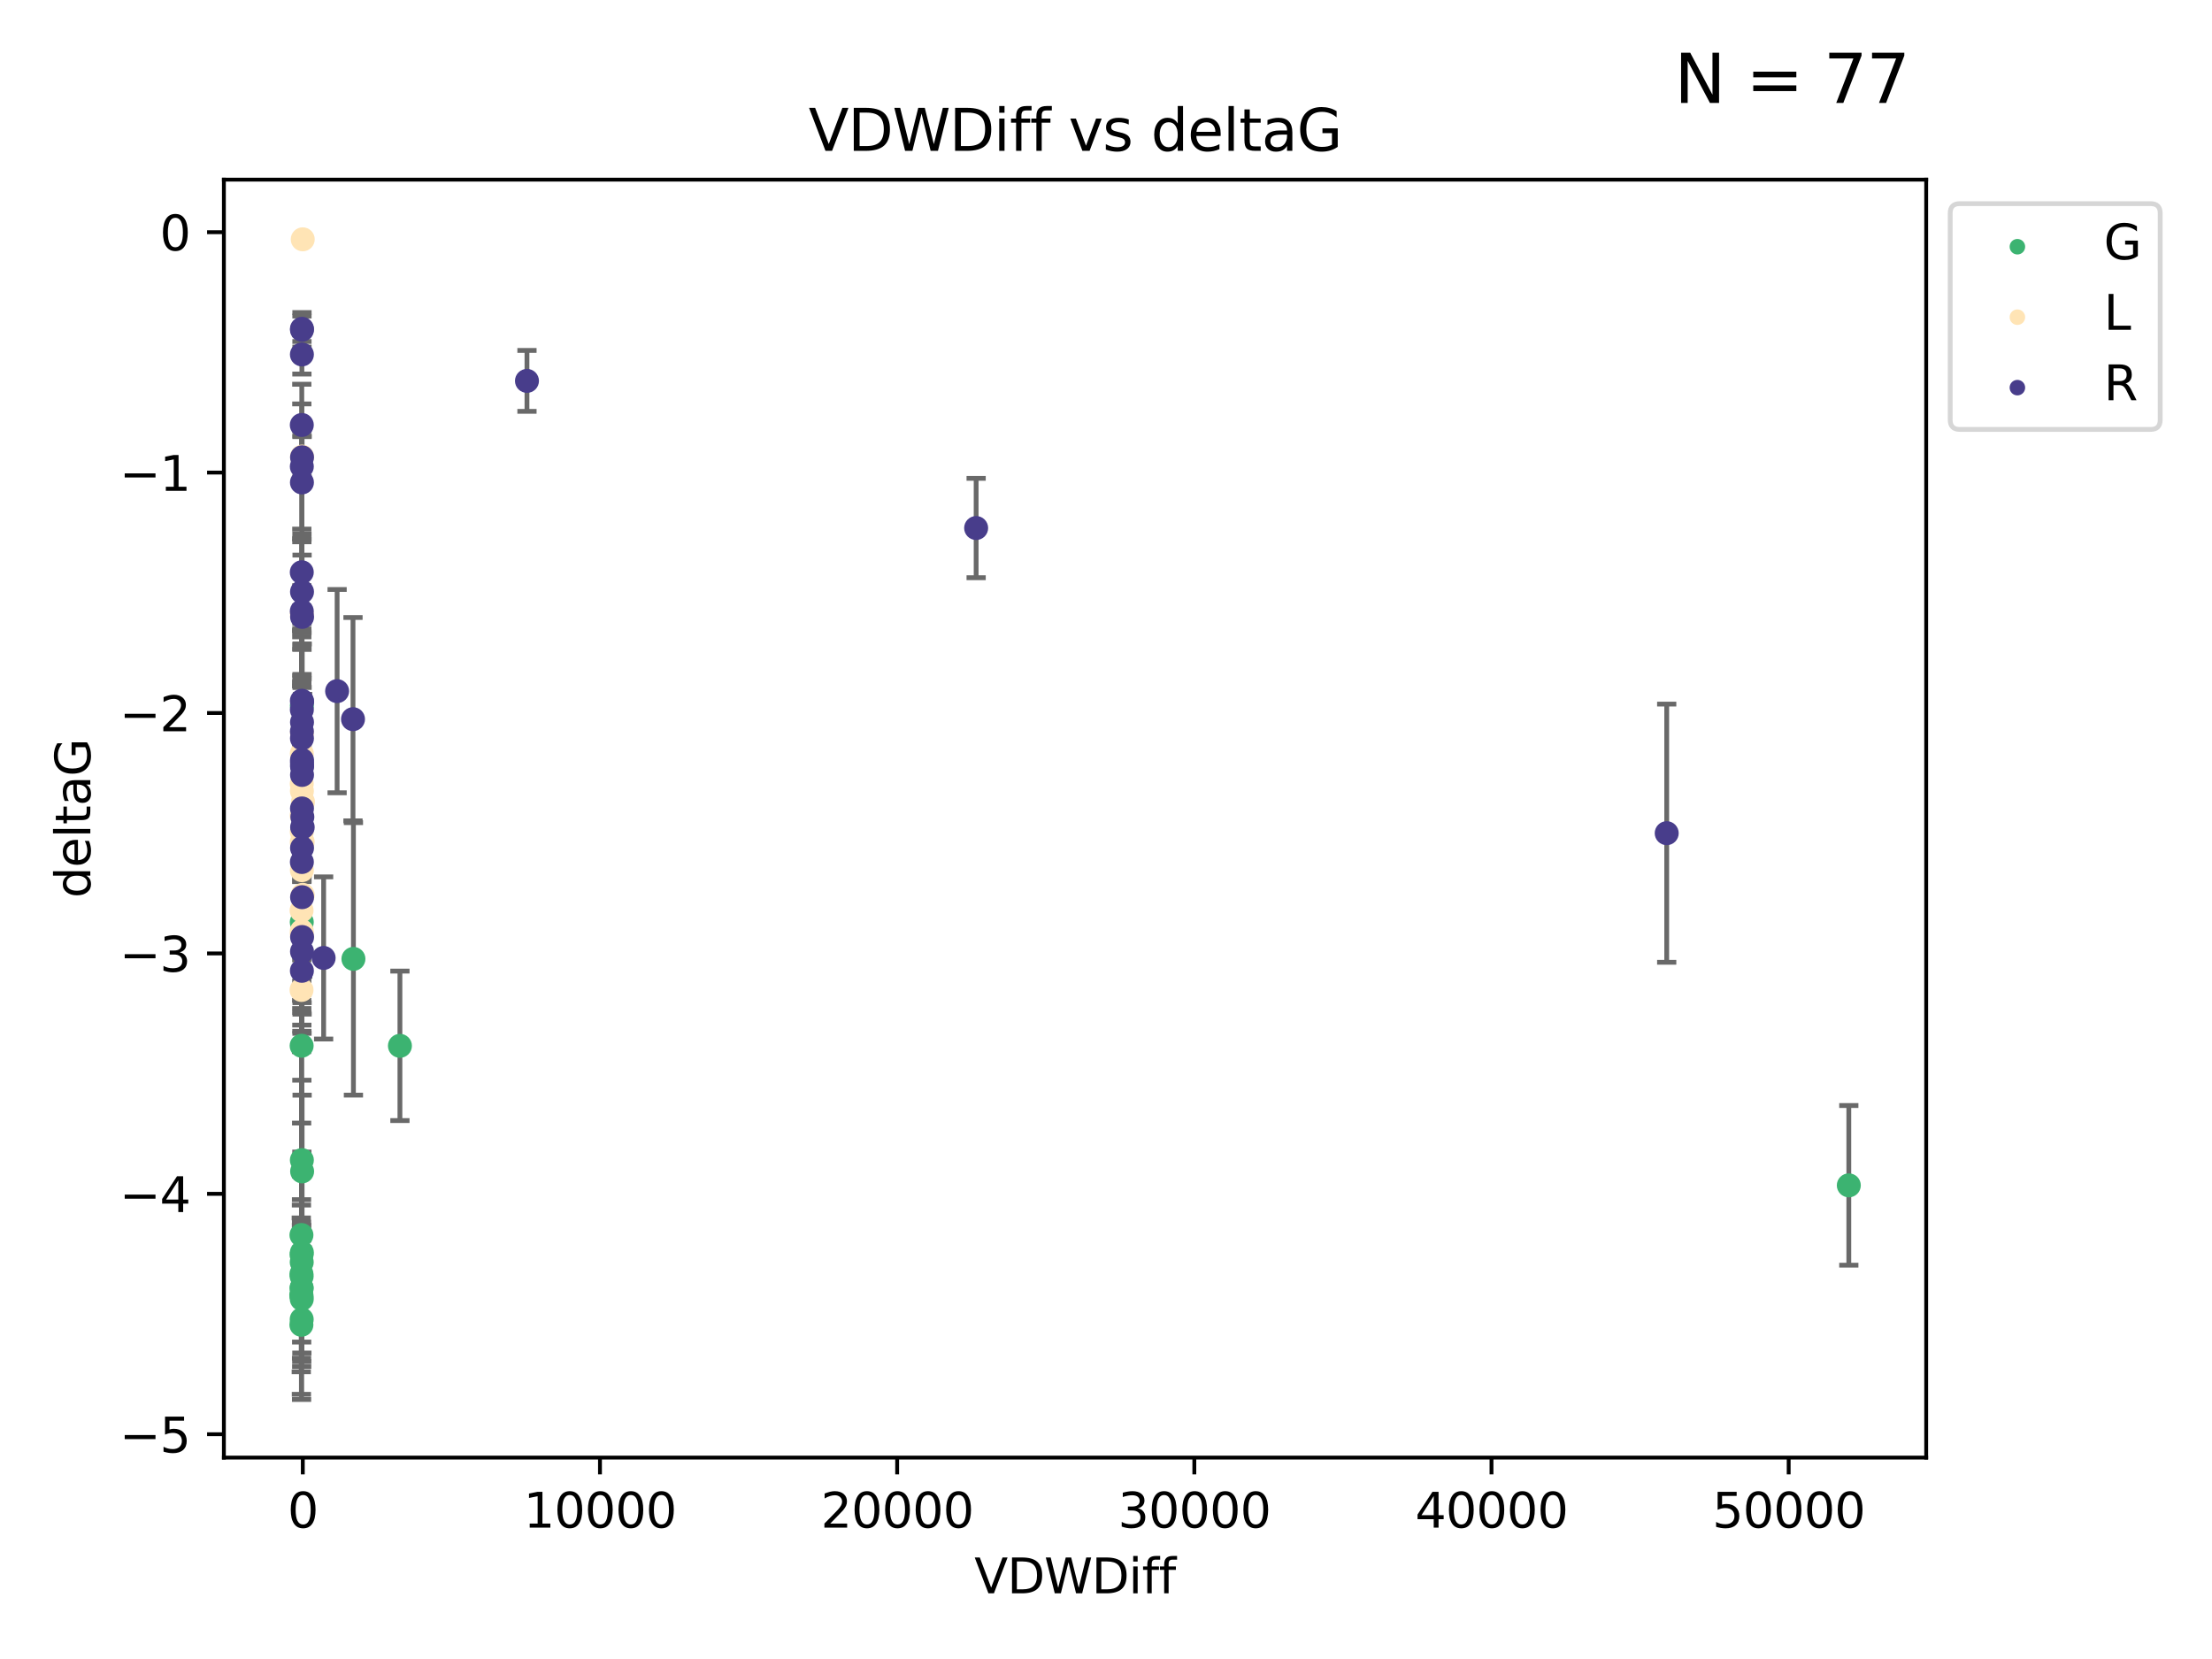 <?xml version="1.0" encoding="utf-8" standalone="no"?>
<!DOCTYPE svg PUBLIC "-//W3C//DTD SVG 1.1//EN"
  "http://www.w3.org/Graphics/SVG/1.1/DTD/svg11.dtd">
<svg xmlns:xlink="http://www.w3.org/1999/xlink" width="460.8pt" height="345.6pt" viewBox="0 0 460.8 345.6" xmlns="http://www.w3.org/2000/svg" version="1.1">
 <defs>
  <style type="text/css">*{stroke-linejoin: round; stroke-linecap: butt}</style>
 </defs>
 <g id="figure_1">
  <g id="patch_1">
   <path d="M 0 345.6 
L 460.8 345.6 
L 460.8 0 
L 0 0 
z
" style="fill: #ffffff"/>
  </g>
  <g id="axes_1">
   <g id="patch_2">
    <path d="M 46.64 303.64 
L 401.26 303.64 
L 401.26 37.423 
L 46.64 37.423 
z
" style="fill: #ffffff"/>
   </g>
   <g id="PathCollection_1">
    <defs>
     <path id="m64b6cba50b" d="M 0 1.118 
C 0.297 1.118 0.581 1 0.791 0.791 
C 1 0.581 1.118 0.297 1.118 0 
C 1.118 -0.297 1 -0.581 0.791 -0.791 
C 0.581 -1 0.297 -1.118 0 -1.118 
C -0.297 -1.118 -0.581 -1 -0.791 -0.791 
C -1 -0.581 -1.118 -0.297 -1.118 0 
C -1.118 0.297 -1 0.581 -0.791 0.791 
C -0.581 1 -0.297 1.118 0 1.118 
z
" style="stroke: #3cb371"/>
    </defs>
    <g clip-path="url(#p311e7a7bdf)">
     <use xlink:href="#m64b6cba50b" x="62.855" y="262.942" style="fill: #3cb371; stroke: #3cb371"/>
     <use xlink:href="#m64b6cba50b" x="62.759" y="269.745" style="fill: #3cb371; stroke: #3cb371"/>
     <use xlink:href="#m64b6cba50b" x="62.849" y="274.853" style="fill: #3cb371; stroke: #3cb371"/>
     <use xlink:href="#m64b6cba50b" x="62.817" y="261.386" style="fill: #3cb371; stroke: #3cb371"/>
     <use xlink:href="#m64b6cba50b" x="62.786" y="275.983" style="fill: #3cb371; stroke: #3cb371"/>
     <use xlink:href="#m64b6cba50b" x="62.837" y="265.875" style="fill: #3cb371; stroke: #3cb371"/>
     <use xlink:href="#m64b6cba50b" x="62.835" y="217.848" style="fill: #3cb371; stroke: #3cb371"/>
     <use xlink:href="#m64b6cba50b" x="385.141" y="246.931" style="fill: #3cb371; stroke: #3cb371"/>
     <use xlink:href="#m64b6cba50b" x="83.312" y="217.867" style="fill: #3cb371; stroke: #3cb371"/>
     <use xlink:href="#m64b6cba50b" x="62.822" y="269.963" style="fill: #3cb371; stroke: #3cb371"/>
     <use xlink:href="#m64b6cba50b" x="62.796" y="257.277" style="fill: #3cb371; stroke: #3cb371"/>
     <use xlink:href="#m64b6cba50b" x="62.823" y="268.265" style="fill: #3cb371; stroke: #3cb371"/>
     <use xlink:href="#m64b6cba50b" x="62.798" y="265.39" style="fill: #3cb371; stroke: #3cb371"/>
     <use xlink:href="#m64b6cba50b" x="62.841" y="268.376" style="fill: #3cb371; stroke: #3cb371"/>
     <use xlink:href="#m64b6cba50b" x="62.862" y="270.602" style="fill: #3cb371; stroke: #3cb371"/>
     <use xlink:href="#m64b6cba50b" x="62.863" y="192.092" style="fill: #3cb371; stroke: #3cb371"/>
     <use xlink:href="#m64b6cba50b" x="62.886" y="260.927" style="fill: #3cb371; stroke: #3cb371"/>
     <use xlink:href="#m64b6cba50b" x="62.884" y="241.672" style="fill: #3cb371; stroke: #3cb371"/>
     <use xlink:href="#m64b6cba50b" x="62.937" y="244.02" style="fill: #3cb371; stroke: #3cb371"/>
     <use xlink:href="#m64b6cba50b" x="73.626" y="199.751" style="fill: #3cb371; stroke: #3cb371"/>
     <use xlink:href="#m64b6cba50b" x="62.881" y="146.999" style="fill: #3cb371; stroke: #3cb371"/>
    </g>
   </g>
   <g id="PathCollection_2">
    <defs>
     <path id="m8cf2580af4" d="M 0 1.118 
C 0.297 1.118 0.581 1 0.791 0.791 
C 1 0.581 1.118 0.297 1.118 0 
C 1.118 -0.297 1 -0.581 0.791 -0.791 
C 0.581 -1 0.297 -1.118 0 -1.118 
C -0.297 -1.118 -0.581 -1 -0.791 -0.791 
C -1 -0.581 -1.118 -0.297 -1.118 0 
C -1.118 0.297 -1 0.581 -0.791 0.791 
C -0.581 1 -0.297 1.118 0 1.118 
z
" style="stroke: #ffe4b5"/>
    </defs>
    <g clip-path="url(#p311e7a7bdf)">
     <use xlink:href="#m8cf2580af4" x="63.065" y="49.855" style="fill: #ffe4b5; stroke: #ffe4b5"/>
     <use xlink:href="#m8cf2580af4" x="62.86" y="163.274" style="fill: #ffe4b5; stroke: #ffe4b5"/>
     <use xlink:href="#m8cf2580af4" x="62.869" y="173.291" style="fill: #ffe4b5; stroke: #ffe4b5"/>
     <use xlink:href="#m8cf2580af4" x="62.873" y="156.979" style="fill: #ffe4b5; stroke: #ffe4b5"/>
     <use xlink:href="#m8cf2580af4" x="62.881" y="194.617" style="fill: #ffe4b5; stroke: #ffe4b5"/>
     <use xlink:href="#m8cf2580af4" x="63.048" y="175.393" style="fill: #ffe4b5; stroke: #ffe4b5"/>
     <use xlink:href="#m8cf2580af4" x="62.922" y="95.117" style="fill: #ffe4b5; stroke: #ffe4b5"/>
     <use xlink:href="#m8cf2580af4" x="62.821" y="189.674" style="fill: #ffe4b5; stroke: #ffe4b5"/>
     <use xlink:href="#m8cf2580af4" x="62.88" y="127.89" style="fill: #ffe4b5; stroke: #ffe4b5"/>
     <use xlink:href="#m8cf2580af4" x="63.113" y="167.04" style="fill: #ffe4b5; stroke: #ffe4b5"/>
     <use xlink:href="#m8cf2580af4" x="62.847" y="169.87" style="fill: #ffe4b5; stroke: #ffe4b5"/>
     <use xlink:href="#m8cf2580af4" x="62.868" y="193.968" style="fill: #ffe4b5; stroke: #ffe4b5"/>
     <use xlink:href="#m8cf2580af4" x="62.885" y="181.275" style="fill: #ffe4b5; stroke: #ffe4b5"/>
     <use xlink:href="#m8cf2580af4" x="63.064" y="186.413" style="fill: #ffe4b5; stroke: #ffe4b5"/>
     <use xlink:href="#m8cf2580af4" x="62.89" y="164.783" style="fill: #ffe4b5; stroke: #ffe4b5"/>
     <use xlink:href="#m8cf2580af4" x="62.812" y="206.225" style="fill: #ffe4b5; stroke: #ffe4b5"/>
     <use xlink:href="#m8cf2580af4" x="62.866" y="175.435" style="fill: #ffe4b5; stroke: #ffe4b5"/>
     <use xlink:href="#m8cf2580af4" x="62.903" y="152.689" style="fill: #ffe4b5; stroke: #ffe4b5"/>
    </g>
   </g>
   <g id="PathCollection_3">
    <defs>
     <path id="m705437fdfc" d="M 0 1.118 
C 0.297 1.118 0.581 1 0.791 0.791 
C 1 0.581 1.118 0.297 1.118 0 
C 1.118 -0.297 1 -0.581 0.791 -0.791 
C 0.581 -1 0.297 -1.118 0 -1.118 
C -0.297 -1.118 -0.581 -1 -0.791 -0.791 
C -1 -0.581 -1.118 -0.297 -1.118 0 
C -1.118 0.297 -1 0.581 -0.791 0.791 
C -0.581 1 -0.297 1.118 0 1.118 
z
" style="stroke: #483d8b"/>
    </defs>
    <g clip-path="url(#p311e7a7bdf)">
     <use xlink:href="#m705437fdfc" x="62.869" y="88.531" style="fill: #483d8b; stroke: #483d8b"/>
     <use xlink:href="#m705437fdfc" x="62.903" y="68.494" style="fill: #483d8b; stroke: #483d8b"/>
     <use xlink:href="#m705437fdfc" x="109.777" y="79.346" style="fill: #483d8b; stroke: #483d8b"/>
     <use xlink:href="#m705437fdfc" x="62.905" y="158.795" style="fill: #483d8b; stroke: #483d8b"/>
     <use xlink:href="#m705437fdfc" x="67.418" y="199.557" style="fill: #483d8b; stroke: #483d8b"/>
     <use xlink:href="#m705437fdfc" x="62.865" y="119.211" style="fill: #483d8b; stroke: #483d8b"/>
     <use xlink:href="#m705437fdfc" x="203.348" y="109.996" style="fill: #483d8b; stroke: #483d8b"/>
     <use xlink:href="#m705437fdfc" x="62.929" y="195.2" style="fill: #483d8b; stroke: #483d8b"/>
     <use xlink:href="#m705437fdfc" x="62.881" y="147.849" style="fill: #483d8b; stroke: #483d8b"/>
     <use xlink:href="#m705437fdfc" x="62.91" y="158.328" style="fill: #483d8b; stroke: #483d8b"/>
     <use xlink:href="#m705437fdfc" x="62.912" y="198.223" style="fill: #483d8b; stroke: #483d8b"/>
     <use xlink:href="#m705437fdfc" x="62.901" y="153.815" style="fill: #483d8b; stroke: #483d8b"/>
     <use xlink:href="#m705437fdfc" x="62.985" y="170.183" style="fill: #483d8b; stroke: #483d8b"/>
     <use xlink:href="#m705437fdfc" x="62.899" y="100.502" style="fill: #483d8b; stroke: #483d8b"/>
     <use xlink:href="#m705437fdfc" x="62.87" y="127.338" style="fill: #483d8b; stroke: #483d8b"/>
     <use xlink:href="#m705437fdfc" x="62.885" y="179.572" style="fill: #483d8b; stroke: #483d8b"/>
     <use xlink:href="#m705437fdfc" x="73.536" y="149.815" style="fill: #483d8b; stroke: #483d8b"/>
     <use xlink:href="#m705437fdfc" x="347.206" y="173.566" style="fill: #483d8b; stroke: #483d8b"/>
     <use xlink:href="#m705437fdfc" x="62.919" y="176.645" style="fill: #483d8b; stroke: #483d8b"/>
     <use xlink:href="#m705437fdfc" x="62.927" y="159.738" style="fill: #483d8b; stroke: #483d8b"/>
     <use xlink:href="#m705437fdfc" x="62.908" y="168.413" style="fill: #483d8b; stroke: #483d8b"/>
     <use xlink:href="#m705437fdfc" x="62.887" y="145.977" style="fill: #483d8b; stroke: #483d8b"/>
     <use xlink:href="#m705437fdfc" x="62.874" y="97.185" style="fill: #483d8b; stroke: #483d8b"/>
     <use xlink:href="#m705437fdfc" x="62.926" y="186.901" style="fill: #483d8b; stroke: #483d8b"/>
     <use xlink:href="#m705437fdfc" x="62.908" y="68.707" style="fill: #483d8b; stroke: #483d8b"/>
     <use xlink:href="#m705437fdfc" x="62.892" y="73.84" style="fill: #483d8b; stroke: #483d8b"/>
     <use xlink:href="#m705437fdfc" x="62.917" y="161.435" style="fill: #483d8b; stroke: #483d8b"/>
     <use xlink:href="#m705437fdfc" x="62.921" y="95.262" style="fill: #483d8b; stroke: #483d8b"/>
     <use xlink:href="#m705437fdfc" x="62.914" y="123.289" style="fill: #483d8b; stroke: #483d8b"/>
     <use xlink:href="#m705437fdfc" x="63.057" y="172.326" style="fill: #483d8b; stroke: #483d8b"/>
     <use xlink:href="#m705437fdfc" x="62.929" y="128.511" style="fill: #483d8b; stroke: #483d8b"/>
     <use xlink:href="#m705437fdfc" x="62.941" y="172.336" style="fill: #483d8b; stroke: #483d8b"/>
     <use xlink:href="#m705437fdfc" x="62.941" y="146.187" style="fill: #483d8b; stroke: #483d8b"/>
     <use xlink:href="#m705437fdfc" x="62.892" y="152.365" style="fill: #483d8b; stroke: #483d8b"/>
     <use xlink:href="#m705437fdfc" x="70.228" y="143.976" style="fill: #483d8b; stroke: #483d8b"/>
     <use xlink:href="#m705437fdfc" x="62.889" y="202.239" style="fill: #483d8b; stroke: #483d8b"/>
     <use xlink:href="#m705437fdfc" x="62.914" y="150.454" style="fill: #483d8b; stroke: #483d8b"/>
     <use xlink:href="#m705437fdfc" x="62.911" y="159.419" style="fill: #483d8b; stroke: #483d8b"/>
    </g>
   </g>
   <g id="matplotlib.axis_1">
    <g id="xtick_1">
     <g id="line2d_1">
      <defs>
       <path id="mc33ffceb39" d="M 0 0 
L 0 3.5 
" style="stroke: #000000; stroke-width: 0.8"/>
      </defs>
      <g>
       <use xlink:href="#mc33ffceb39" x="63.079" y="303.64" style="stroke: #000000; stroke-width: 0.8"/>
      </g>
     </g>
     <g id="text_1">
      <!-- 0 -->
      <g transform="translate(59.897 318.238)scale(0.1 -0.1)">
       <defs>
        <path id="DejaVuSans-30" d="M 2034 4250 
Q 1547 4250 1301 3770 
Q 1056 3291 1056 2328 
Q 1056 1369 1301 889 
Q 1547 409 2034 409 
Q 2525 409 2770 889 
Q 3016 1369 3016 2328 
Q 3016 3291 2770 3770 
Q 2525 4250 2034 4250 
z
M 2034 4750 
Q 2819 4750 3233 4129 
Q 3647 3509 3647 2328 
Q 3647 1150 3233 529 
Q 2819 -91 2034 -91 
Q 1250 -91 836 529 
Q 422 1150 422 2328 
Q 422 3509 836 4129 
Q 1250 4750 2034 4750 
z
" transform="scale(0.016)"/>
       </defs>
       <use xlink:href="#DejaVuSans-30"/>
      </g>
     </g>
    </g>
    <g id="xtick_2">
     <g id="line2d_2">
      <g>
       <use xlink:href="#mc33ffceb39" x="124.986" y="303.64" style="stroke: #000000; stroke-width: 0.8"/>
      </g>
     </g>
     <g id="text_2">
      <!-- 10000 -->
      <g transform="translate(109.079 318.238)scale(0.1 -0.1)">
       <defs>
        <path id="DejaVuSans-31" d="M 794 531 
L 1825 531 
L 1825 4091 
L 703 3866 
L 703 4441 
L 1819 4666 
L 2450 4666 
L 2450 531 
L 3481 531 
L 3481 0 
L 794 0 
L 794 531 
z
" transform="scale(0.016)"/>
       </defs>
       <use xlink:href="#DejaVuSans-31"/>
       <use xlink:href="#DejaVuSans-30" x="63.623"/>
       <use xlink:href="#DejaVuSans-30" x="127.246"/>
       <use xlink:href="#DejaVuSans-30" x="190.869"/>
       <use xlink:href="#DejaVuSans-30" x="254.492"/>
      </g>
     </g>
    </g>
    <g id="xtick_3">
     <g id="line2d_3">
      <g>
       <use xlink:href="#mc33ffceb39" x="186.893" y="303.64" style="stroke: #000000; stroke-width: 0.8"/>
      </g>
     </g>
     <g id="text_3">
      <!-- 20000 -->
      <g transform="translate(170.987 318.238)scale(0.1 -0.1)">
       <defs>
        <path id="DejaVuSans-32" d="M 1228 531 
L 3431 531 
L 3431 0 
L 469 0 
L 469 531 
Q 828 903 1448 1529 
Q 2069 2156 2228 2338 
Q 2531 2678 2651 2914 
Q 2772 3150 2772 3378 
Q 2772 3750 2511 3984 
Q 2250 4219 1831 4219 
Q 1534 4219 1204 4116 
Q 875 4013 500 3803 
L 500 4441 
Q 881 4594 1212 4672 
Q 1544 4750 1819 4750 
Q 2544 4750 2975 4387 
Q 3406 4025 3406 3419 
Q 3406 3131 3298 2873 
Q 3191 2616 2906 2266 
Q 2828 2175 2409 1742 
Q 1991 1309 1228 531 
z
" transform="scale(0.016)"/>
       </defs>
       <use xlink:href="#DejaVuSans-32"/>
       <use xlink:href="#DejaVuSans-30" x="63.623"/>
       <use xlink:href="#DejaVuSans-30" x="127.246"/>
       <use xlink:href="#DejaVuSans-30" x="190.869"/>
       <use xlink:href="#DejaVuSans-30" x="254.492"/>
      </g>
     </g>
    </g>
    <g id="xtick_4">
     <g id="line2d_4">
      <g>
       <use xlink:href="#mc33ffceb39" x="248.8" y="303.64" style="stroke: #000000; stroke-width: 0.8"/>
      </g>
     </g>
     <g id="text_4">
      <!-- 30000 -->
      <g transform="translate(232.894 318.238)scale(0.1 -0.1)">
       <defs>
        <path id="DejaVuSans-33" d="M 2597 2516 
Q 3050 2419 3304 2112 
Q 3559 1806 3559 1356 
Q 3559 666 3084 287 
Q 2609 -91 1734 -91 
Q 1441 -91 1130 -33 
Q 819 25 488 141 
L 488 750 
Q 750 597 1062 519 
Q 1375 441 1716 441 
Q 2309 441 2620 675 
Q 2931 909 2931 1356 
Q 2931 1769 2642 2001 
Q 2353 2234 1838 2234 
L 1294 2234 
L 1294 2753 
L 1863 2753 
Q 2328 2753 2575 2939 
Q 2822 3125 2822 3475 
Q 2822 3834 2567 4026 
Q 2313 4219 1838 4219 
Q 1578 4219 1281 4162 
Q 984 4106 628 3988 
L 628 4550 
Q 988 4650 1302 4700 
Q 1616 4750 1894 4750 
Q 2613 4750 3031 4423 
Q 3450 4097 3450 3541 
Q 3450 3153 3228 2886 
Q 3006 2619 2597 2516 
z
" transform="scale(0.016)"/>
       </defs>
       <use xlink:href="#DejaVuSans-33"/>
       <use xlink:href="#DejaVuSans-30" x="63.623"/>
       <use xlink:href="#DejaVuSans-30" x="127.246"/>
       <use xlink:href="#DejaVuSans-30" x="190.869"/>
       <use xlink:href="#DejaVuSans-30" x="254.492"/>
      </g>
     </g>
    </g>
    <g id="xtick_5">
     <g id="line2d_5">
      <g>
       <use xlink:href="#mc33ffceb39" x="310.707" y="303.64" style="stroke: #000000; stroke-width: 0.8"/>
      </g>
     </g>
     <g id="text_5">
      <!-- 40000 -->
      <g transform="translate(294.801 318.238)scale(0.1 -0.1)">
       <defs>
        <path id="DejaVuSans-34" d="M 2419 4116 
L 825 1625 
L 2419 1625 
L 2419 4116 
z
M 2253 4666 
L 3047 4666 
L 3047 1625 
L 3713 1625 
L 3713 1100 
L 3047 1100 
L 3047 0 
L 2419 0 
L 2419 1100 
L 313 1100 
L 313 1709 
L 2253 4666 
z
" transform="scale(0.016)"/>
       </defs>
       <use xlink:href="#DejaVuSans-34"/>
       <use xlink:href="#DejaVuSans-30" x="63.623"/>
       <use xlink:href="#DejaVuSans-30" x="127.246"/>
       <use xlink:href="#DejaVuSans-30" x="190.869"/>
       <use xlink:href="#DejaVuSans-30" x="254.492"/>
      </g>
     </g>
    </g>
    <g id="xtick_6">
     <g id="line2d_6">
      <g>
       <use xlink:href="#mc33ffceb39" x="372.614" y="303.64" style="stroke: #000000; stroke-width: 0.8"/>
      </g>
     </g>
     <g id="text_6">
      <!-- 50000 -->
      <g transform="translate(356.708 318.238)scale(0.1 -0.1)">
       <defs>
        <path id="DejaVuSans-35" d="M 691 4666 
L 3169 4666 
L 3169 4134 
L 1269 4134 
L 1269 2991 
Q 1406 3038 1543 3061 
Q 1681 3084 1819 3084 
Q 2600 3084 3056 2656 
Q 3513 2228 3513 1497 
Q 3513 744 3044 326 
Q 2575 -91 1722 -91 
Q 1428 -91 1123 -41 
Q 819 9 494 109 
L 494 744 
Q 775 591 1075 516 
Q 1375 441 1709 441 
Q 2250 441 2565 725 
Q 2881 1009 2881 1497 
Q 2881 1984 2565 2268 
Q 2250 2553 1709 2553 
Q 1456 2553 1204 2497 
Q 953 2441 691 2322 
L 691 4666 
z
" transform="scale(0.016)"/>
       </defs>
       <use xlink:href="#DejaVuSans-35"/>
       <use xlink:href="#DejaVuSans-30" x="63.623"/>
       <use xlink:href="#DejaVuSans-30" x="127.246"/>
       <use xlink:href="#DejaVuSans-30" x="190.869"/>
       <use xlink:href="#DejaVuSans-30" x="254.492"/>
      </g>
     </g>
    </g>
    <g id="text_7">
     <!-- VDWDiff -->
     <g transform="translate(202.977 331.917)scale(0.1 -0.1)">
      <defs>
       <path id="DejaVuSans-56" d="M 1831 0 
L 50 4666 
L 709 4666 
L 2188 738 
L 3669 4666 
L 4325 4666 
L 2547 0 
L 1831 0 
z
" transform="scale(0.016)"/>
       <path id="DejaVuSans-44" d="M 1259 4147 
L 1259 519 
L 2022 519 
Q 2988 519 3436 956 
Q 3884 1394 3884 2338 
Q 3884 3275 3436 3711 
Q 2988 4147 2022 4147 
L 1259 4147 
z
M 628 4666 
L 1925 4666 
Q 3281 4666 3915 4102 
Q 4550 3538 4550 2338 
Q 4550 1131 3912 565 
Q 3275 0 1925 0 
L 628 0 
L 628 4666 
z
" transform="scale(0.016)"/>
       <path id="DejaVuSans-57" d="M 213 4666 
L 850 4666 
L 1831 722 
L 2809 4666 
L 3519 4666 
L 4500 722 
L 5478 4666 
L 6119 4666 
L 4947 0 
L 4153 0 
L 3169 4050 
L 2175 0 
L 1381 0 
L 213 4666 
z
" transform="scale(0.016)"/>
       <path id="DejaVuSans-69" d="M 603 3500 
L 1178 3500 
L 1178 0 
L 603 0 
L 603 3500 
z
M 603 4863 
L 1178 4863 
L 1178 4134 
L 603 4134 
L 603 4863 
z
" transform="scale(0.016)"/>
       <path id="DejaVuSans-66" d="M 2375 4863 
L 2375 4384 
L 1825 4384 
Q 1516 4384 1395 4259 
Q 1275 4134 1275 3809 
L 1275 3500 
L 2222 3500 
L 2222 3053 
L 1275 3053 
L 1275 0 
L 697 0 
L 697 3053 
L 147 3053 
L 147 3500 
L 697 3500 
L 697 3744 
Q 697 4328 969 4595 
Q 1241 4863 1831 4863 
L 2375 4863 
z
" transform="scale(0.016)"/>
      </defs>
      <use xlink:href="#DejaVuSans-56"/>
      <use xlink:href="#DejaVuSans-44" x="68.408"/>
      <use xlink:href="#DejaVuSans-57" x="145.41"/>
      <use xlink:href="#DejaVuSans-44" x="244.287"/>
      <use xlink:href="#DejaVuSans-69" x="321.289"/>
      <use xlink:href="#DejaVuSans-66" x="349.072"/>
      <use xlink:href="#DejaVuSans-66" x="384.277"/>
     </g>
    </g>
   </g>
   <g id="matplotlib.axis_2">
    <g id="ytick_1">
     <g id="line2d_7">
      <defs>
       <path id="m89fdbf26b1" d="M 0 0 
L -3.5 0 
" style="stroke: #000000; stroke-width: 0.8"/>
      </defs>
      <g>
       <use xlink:href="#m89fdbf26b1" x="46.64" y="298.778" style="stroke: #000000; stroke-width: 0.8"/>
      </g>
     </g>
     <g id="text_8">
      <!-- −5 -->
      <g transform="translate(24.898 302.577)scale(0.1 -0.1)">
       <defs>
        <path id="DejaVuSans-2212" d="M 678 2272 
L 4684 2272 
L 4684 1741 
L 678 1741 
L 678 2272 
z
" transform="scale(0.016)"/>
       </defs>
       <use xlink:href="#DejaVuSans-2212"/>
       <use xlink:href="#DejaVuSans-35" x="83.789"/>
      </g>
     </g>
    </g>
    <g id="ytick_2">
     <g id="line2d_8">
      <g>
       <use xlink:href="#m89fdbf26b1" x="46.64" y="248.696" style="stroke: #000000; stroke-width: 0.8"/>
      </g>
     </g>
     <g id="text_9">
      <!-- −4 -->
      <g transform="translate(24.898 252.495)scale(0.1 -0.1)">
       <use xlink:href="#DejaVuSans-2212"/>
       <use xlink:href="#DejaVuSans-34" x="83.789"/>
      </g>
     </g>
    </g>
    <g id="ytick_3">
     <g id="line2d_9">
      <g>
       <use xlink:href="#m89fdbf26b1" x="46.64" y="198.614" style="stroke: #000000; stroke-width: 0.8"/>
      </g>
     </g>
     <g id="text_10">
      <!-- −3 -->
      <g transform="translate(24.898 202.413)scale(0.1 -0.1)">
       <use xlink:href="#DejaVuSans-2212"/>
       <use xlink:href="#DejaVuSans-33" x="83.789"/>
      </g>
     </g>
    </g>
    <g id="ytick_4">
     <g id="line2d_10">
      <g>
       <use xlink:href="#m89fdbf26b1" x="46.64" y="148.532" style="stroke: #000000; stroke-width: 0.8"/>
      </g>
     </g>
     <g id="text_11">
      <!-- −2 -->
      <g transform="translate(24.898 152.331)scale(0.1 -0.1)">
       <use xlink:href="#DejaVuSans-2212"/>
       <use xlink:href="#DejaVuSans-32" x="83.789"/>
      </g>
     </g>
    </g>
    <g id="ytick_5">
     <g id="line2d_11">
      <g>
       <use xlink:href="#m89fdbf26b1" x="46.64" y="98.45" style="stroke: #000000; stroke-width: 0.8"/>
      </g>
     </g>
     <g id="text_12">
      <!-- −1 -->
      <g transform="translate(24.898 102.25)scale(0.1 -0.1)">
       <use xlink:href="#DejaVuSans-2212"/>
       <use xlink:href="#DejaVuSans-31" x="83.789"/>
      </g>
     </g>
    </g>
    <g id="ytick_6">
     <g id="line2d_12">
      <g>
       <use xlink:href="#m89fdbf26b1" x="46.64" y="48.369" style="stroke: #000000; stroke-width: 0.8"/>
      </g>
     </g>
     <g id="text_13">
      <!-- 0 -->
      <g transform="translate(33.278 52.168)scale(0.1 -0.1)">
       <use xlink:href="#DejaVuSans-30"/>
      </g>
     </g>
    </g>
    <g id="text_14">
     <!-- deltaG -->
     <g transform="translate(18.818 187.07)rotate(-90)scale(0.1 -0.1)">
      <defs>
       <path id="DejaVuSans-64" d="M 2906 2969 
L 2906 4863 
L 3481 4863 
L 3481 0 
L 2906 0 
L 2906 525 
Q 2725 213 2448 61 
Q 2172 -91 1784 -91 
Q 1150 -91 751 415 
Q 353 922 353 1747 
Q 353 2572 751 3078 
Q 1150 3584 1784 3584 
Q 2172 3584 2448 3432 
Q 2725 3281 2906 2969 
z
M 947 1747 
Q 947 1113 1208 752 
Q 1469 391 1925 391 
Q 2381 391 2643 752 
Q 2906 1113 2906 1747 
Q 2906 2381 2643 2742 
Q 2381 3103 1925 3103 
Q 1469 3103 1208 2742 
Q 947 2381 947 1747 
z
" transform="scale(0.016)"/>
       <path id="DejaVuSans-65" d="M 3597 1894 
L 3597 1613 
L 953 1613 
Q 991 1019 1311 708 
Q 1631 397 2203 397 
Q 2534 397 2845 478 
Q 3156 559 3463 722 
L 3463 178 
Q 3153 47 2828 -22 
Q 2503 -91 2169 -91 
Q 1331 -91 842 396 
Q 353 884 353 1716 
Q 353 2575 817 3079 
Q 1281 3584 2069 3584 
Q 2775 3584 3186 3129 
Q 3597 2675 3597 1894 
z
M 3022 2063 
Q 3016 2534 2758 2815 
Q 2500 3097 2075 3097 
Q 1594 3097 1305 2825 
Q 1016 2553 972 2059 
L 3022 2063 
z
" transform="scale(0.016)"/>
       <path id="DejaVuSans-6c" d="M 603 4863 
L 1178 4863 
L 1178 0 
L 603 0 
L 603 4863 
z
" transform="scale(0.016)"/>
       <path id="DejaVuSans-74" d="M 1172 4494 
L 1172 3500 
L 2356 3500 
L 2356 3053 
L 1172 3053 
L 1172 1153 
Q 1172 725 1289 603 
Q 1406 481 1766 481 
L 2356 481 
L 2356 0 
L 1766 0 
Q 1100 0 847 248 
Q 594 497 594 1153 
L 594 3053 
L 172 3053 
L 172 3500 
L 594 3500 
L 594 4494 
L 1172 4494 
z
" transform="scale(0.016)"/>
       <path id="DejaVuSans-61" d="M 2194 1759 
Q 1497 1759 1228 1600 
Q 959 1441 959 1056 
Q 959 750 1161 570 
Q 1363 391 1709 391 
Q 2188 391 2477 730 
Q 2766 1069 2766 1631 
L 2766 1759 
L 2194 1759 
z
M 3341 1997 
L 3341 0 
L 2766 0 
L 2766 531 
Q 2569 213 2275 61 
Q 1981 -91 1556 -91 
Q 1019 -91 701 211 
Q 384 513 384 1019 
Q 384 1609 779 1909 
Q 1175 2209 1959 2209 
L 2766 2209 
L 2766 2266 
Q 2766 2663 2505 2880 
Q 2244 3097 1772 3097 
Q 1472 3097 1187 3025 
Q 903 2953 641 2809 
L 641 3341 
Q 956 3463 1253 3523 
Q 1550 3584 1831 3584 
Q 2591 3584 2966 3190 
Q 3341 2797 3341 1997 
z
" transform="scale(0.016)"/>
       <path id="DejaVuSans-47" d="M 3809 666 
L 3809 1919 
L 2778 1919 
L 2778 2438 
L 4434 2438 
L 4434 434 
Q 4069 175 3628 42 
Q 3188 -91 2688 -91 
Q 1594 -91 976 548 
Q 359 1188 359 2328 
Q 359 3472 976 4111 
Q 1594 4750 2688 4750 
Q 3144 4750 3555 4637 
Q 3966 4525 4313 4306 
L 4313 3634 
Q 3963 3931 3569 4081 
Q 3175 4231 2741 4231 
Q 1884 4231 1454 3753 
Q 1025 3275 1025 2328 
Q 1025 1384 1454 906 
Q 1884 428 2741 428 
Q 3075 428 3337 486 
Q 3600 544 3809 666 
z
" transform="scale(0.016)"/>
      </defs>
      <use xlink:href="#DejaVuSans-64"/>
      <use xlink:href="#DejaVuSans-65" x="63.477"/>
      <use xlink:href="#DejaVuSans-6c" x="125"/>
      <use xlink:href="#DejaVuSans-74" x="152.783"/>
      <use xlink:href="#DejaVuSans-61" x="191.992"/>
      <use xlink:href="#DejaVuSans-47" x="253.271"/>
     </g>
    </g>
   </g>
   <g id="LineCollection_1">
    <path d="M 62.855 267.803 
L 62.855 258.081 
" clip-path="url(#p311e7a7bdf)" style="fill: none; stroke: #696969"/>
    <path d="M 62.759 285.772 
L 62.759 253.717 
" clip-path="url(#p311e7a7bdf)" style="fill: none; stroke: #696969"/>
    <path d="M 62.849 284.671 
L 62.849 265.034 
" clip-path="url(#p311e7a7bdf)" style="fill: none; stroke: #696969"/>
    <path d="M 62.817 268.159 
L 62.817 254.612 
" clip-path="url(#p311e7a7bdf)" style="fill: none; stroke: #696969"/>
    <path d="M 62.786 290.457 
L 62.786 261.508 
" clip-path="url(#p311e7a7bdf)" style="fill: none; stroke: #696969"/>
    <path d="M 62.837 276.451 
L 62.837 255.298 
" clip-path="url(#p311e7a7bdf)" style="fill: none; stroke: #696969"/>
    <path d="M 62.835 233.957 
L 62.835 201.738 
" clip-path="url(#p311e7a7bdf)" style="fill: none; stroke: #696969"/>
    <path d="M 385.141 263.56 
L 385.141 230.301 
" clip-path="url(#p311e7a7bdf)" style="fill: none; stroke: #696969"/>
    <path d="M 83.312 233.436 
L 83.312 202.299 
" clip-path="url(#p311e7a7bdf)" style="fill: none; stroke: #696969"/>
    <path d="M 62.822 282.931 
L 62.822 256.995 
" clip-path="url(#p311e7a7bdf)" style="fill: none; stroke: #696969"/>
    <path d="M 62.796 263.513 
L 62.796 251.041 
" clip-path="url(#p311e7a7bdf)" style="fill: none; stroke: #696969"/>
    <path d="M 62.823 291.539 
L 62.823 244.991 
" clip-path="url(#p311e7a7bdf)" style="fill: none; stroke: #696969"/>
    <path d="M 62.798 275.488 
L 62.798 255.291 
" clip-path="url(#p311e7a7bdf)" style="fill: none; stroke: #696969"/>
    <path d="M 62.841 279.577 
L 62.841 257.175 
" clip-path="url(#p311e7a7bdf)" style="fill: none; stroke: #696969"/>
    <path d="M 62.862 283.639 
L 62.862 257.565 
" clip-path="url(#p311e7a7bdf)" style="fill: none; stroke: #696969"/>
    <path d="M 62.863 201.486 
L 62.863 182.699 
" clip-path="url(#p311e7a7bdf)" style="fill: none; stroke: #696969"/>
    <path d="M 62.886 281.863 
L 62.886 239.991 
" clip-path="url(#p311e7a7bdf)" style="fill: none; stroke: #696969"/>
    <path d="M 62.884 258.324 
L 62.884 225.021 
" clip-path="url(#p311e7a7bdf)" style="fill: none; stroke: #696969"/>
    <path d="M 62.937 259.902 
L 62.937 228.139 
" clip-path="url(#p311e7a7bdf)" style="fill: none; stroke: #696969"/>
    <path d="M 73.626 228.129 
L 73.626 171.374 
" clip-path="url(#p311e7a7bdf)" style="fill: none; stroke: #696969"/>
    <path d="M 62.881 162.977 
L 62.881 131.022 
" clip-path="url(#p311e7a7bdf)" style="fill: none; stroke: #696969"/>
   </g>
   <g id="line2d_13">
    <defs>
     <path id="mbce14d7d73" d="M 2 0 
L -2 -0 
" style="stroke: #696969"/>
    </defs>
    <g clip-path="url(#p311e7a7bdf)">
     <use xlink:href="#mbce14d7d73" x="62.855" y="267.803" style="fill: #696969; stroke: #696969"/>
     <use xlink:href="#mbce14d7d73" x="62.759" y="285.772" style="fill: #696969; stroke: #696969"/>
     <use xlink:href="#mbce14d7d73" x="62.849" y="284.671" style="fill: #696969; stroke: #696969"/>
     <use xlink:href="#mbce14d7d73" x="62.817" y="268.159" style="fill: #696969; stroke: #696969"/>
     <use xlink:href="#mbce14d7d73" x="62.786" y="290.457" style="fill: #696969; stroke: #696969"/>
     <use xlink:href="#mbce14d7d73" x="62.837" y="276.451" style="fill: #696969; stroke: #696969"/>
     <use xlink:href="#mbce14d7d73" x="62.835" y="233.957" style="fill: #696969; stroke: #696969"/>
     <use xlink:href="#mbce14d7d73" x="385.141" y="263.56" style="fill: #696969; stroke: #696969"/>
     <use xlink:href="#mbce14d7d73" x="83.312" y="233.436" style="fill: #696969; stroke: #696969"/>
     <use xlink:href="#mbce14d7d73" x="62.822" y="282.931" style="fill: #696969; stroke: #696969"/>
     <use xlink:href="#mbce14d7d73" x="62.796" y="263.513" style="fill: #696969; stroke: #696969"/>
     <use xlink:href="#mbce14d7d73" x="62.823" y="291.539" style="fill: #696969; stroke: #696969"/>
     <use xlink:href="#mbce14d7d73" x="62.798" y="275.488" style="fill: #696969; stroke: #696969"/>
     <use xlink:href="#mbce14d7d73" x="62.841" y="279.577" style="fill: #696969; stroke: #696969"/>
     <use xlink:href="#mbce14d7d73" x="62.862" y="283.639" style="fill: #696969; stroke: #696969"/>
     <use xlink:href="#mbce14d7d73" x="62.863" y="201.486" style="fill: #696969; stroke: #696969"/>
     <use xlink:href="#mbce14d7d73" x="62.886" y="281.863" style="fill: #696969; stroke: #696969"/>
     <use xlink:href="#mbce14d7d73" x="62.884" y="258.324" style="fill: #696969; stroke: #696969"/>
     <use xlink:href="#mbce14d7d73" x="62.937" y="259.902" style="fill: #696969; stroke: #696969"/>
     <use xlink:href="#mbce14d7d73" x="73.626" y="228.129" style="fill: #696969; stroke: #696969"/>
     <use xlink:href="#mbce14d7d73" x="62.881" y="162.977" style="fill: #696969; stroke: #696969"/>
    </g>
   </g>
   <g id="line2d_14">
    <g clip-path="url(#p311e7a7bdf)">
     <use xlink:href="#mbce14d7d73" x="62.855" y="258.081" style="fill: #696969; stroke: #696969"/>
     <use xlink:href="#mbce14d7d73" x="62.759" y="253.717" style="fill: #696969; stroke: #696969"/>
     <use xlink:href="#mbce14d7d73" x="62.849" y="265.034" style="fill: #696969; stroke: #696969"/>
     <use xlink:href="#mbce14d7d73" x="62.817" y="254.612" style="fill: #696969; stroke: #696969"/>
     <use xlink:href="#mbce14d7d73" x="62.786" y="261.508" style="fill: #696969; stroke: #696969"/>
     <use xlink:href="#mbce14d7d73" x="62.837" y="255.298" style="fill: #696969; stroke: #696969"/>
     <use xlink:href="#mbce14d7d73" x="62.835" y="201.738" style="fill: #696969; stroke: #696969"/>
     <use xlink:href="#mbce14d7d73" x="385.141" y="230.301" style="fill: #696969; stroke: #696969"/>
     <use xlink:href="#mbce14d7d73" x="83.312" y="202.299" style="fill: #696969; stroke: #696969"/>
     <use xlink:href="#mbce14d7d73" x="62.822" y="256.995" style="fill: #696969; stroke: #696969"/>
     <use xlink:href="#mbce14d7d73" x="62.796" y="251.041" style="fill: #696969; stroke: #696969"/>
     <use xlink:href="#mbce14d7d73" x="62.823" y="244.991" style="fill: #696969; stroke: #696969"/>
     <use xlink:href="#mbce14d7d73" x="62.798" y="255.291" style="fill: #696969; stroke: #696969"/>
     <use xlink:href="#mbce14d7d73" x="62.841" y="257.175" style="fill: #696969; stroke: #696969"/>
     <use xlink:href="#mbce14d7d73" x="62.862" y="257.565" style="fill: #696969; stroke: #696969"/>
     <use xlink:href="#mbce14d7d73" x="62.863" y="182.699" style="fill: #696969; stroke: #696969"/>
     <use xlink:href="#mbce14d7d73" x="62.886" y="239.991" style="fill: #696969; stroke: #696969"/>
     <use xlink:href="#mbce14d7d73" x="62.884" y="225.021" style="fill: #696969; stroke: #696969"/>
     <use xlink:href="#mbce14d7d73" x="62.937" y="228.139" style="fill: #696969; stroke: #696969"/>
     <use xlink:href="#mbce14d7d73" x="73.626" y="171.374" style="fill: #696969; stroke: #696969"/>
     <use xlink:href="#mbce14d7d73" x="62.881" y="131.022" style="fill: #696969; stroke: #696969"/>
    </g>
   </g>
   <g id="LineCollection_2">
    <path d="M 63.065 50.186 
L 63.065 49.524 
" clip-path="url(#p311e7a7bdf)" style="fill: none; stroke: #696969"/>
    <path d="M 62.86 183.665 
L 62.86 142.882 
" clip-path="url(#p311e7a7bdf)" style="fill: none; stroke: #696969"/>
    <path d="M 62.869 204.364 
L 62.869 142.217 
" clip-path="url(#p311e7a7bdf)" style="fill: none; stroke: #696969"/>
    <path d="M 62.873 172.012 
L 62.873 141.946 
" clip-path="url(#p311e7a7bdf)" style="fill: none; stroke: #696969"/>
    <path d="M 62.881 213.544 
L 62.881 175.69 
" clip-path="url(#p311e7a7bdf)" style="fill: none; stroke: #696969"/>
    <path d="M 63.048 206.152 
L 63.048 144.634 
" clip-path="url(#p311e7a7bdf)" style="fill: none; stroke: #696969"/>
    <path d="M 62.922 99.269 
L 62.922 90.965 
" clip-path="url(#p311e7a7bdf)" style="fill: none; stroke: #696969"/>
    <path d="M 62.821 219.072 
L 62.821 160.276 
" clip-path="url(#p311e7a7bdf)" style="fill: none; stroke: #696969"/>
    <path d="M 62.88 142.906 
L 62.88 112.873 
" clip-path="url(#p311e7a7bdf)" style="fill: none; stroke: #696969"/>
    <path d="M 63.113 176.418 
L 63.113 157.662 
" clip-path="url(#p311e7a7bdf)" style="fill: none; stroke: #696969"/>
    <path d="M 62.847 208.396 
L 62.847 131.345 
" clip-path="url(#p311e7a7bdf)" style="fill: none; stroke: #696969"/>
    <path d="M 62.868 210.1 
L 62.868 177.837 
" clip-path="url(#p311e7a7bdf)" style="fill: none; stroke: #696969"/>
    <path d="M 62.885 207.163 
L 62.885 155.386 
" clip-path="url(#p311e7a7bdf)" style="fill: none; stroke: #696969"/>
    <path d="M 63.064 203.4 
L 63.064 169.426 
" clip-path="url(#p311e7a7bdf)" style="fill: none; stroke: #696969"/>
    <path d="M 62.89 210.928 
L 62.89 118.638 
" clip-path="url(#p311e7a7bdf)" style="fill: none; stroke: #696969"/>
    <path d="M 62.812 249.903 
L 62.812 162.548 
" clip-path="url(#p311e7a7bdf)" style="fill: none; stroke: #696969"/>
    <path d="M 62.866 199.973 
L 62.866 150.896 
" clip-path="url(#p311e7a7bdf)" style="fill: none; stroke: #696969"/>
    <path d="M 62.903 173.561 
L 62.903 131.817 
" clip-path="url(#p311e7a7bdf)" style="fill: none; stroke: #696969"/>
   </g>
   <g id="line2d_15">
    <g clip-path="url(#p311e7a7bdf)">
     <use xlink:href="#mbce14d7d73" x="63.065" y="50.186" style="fill: #696969; stroke: #696969"/>
     <use xlink:href="#mbce14d7d73" x="62.86" y="183.665" style="fill: #696969; stroke: #696969"/>
     <use xlink:href="#mbce14d7d73" x="62.869" y="204.364" style="fill: #696969; stroke: #696969"/>
     <use xlink:href="#mbce14d7d73" x="62.873" y="172.012" style="fill: #696969; stroke: #696969"/>
     <use xlink:href="#mbce14d7d73" x="62.881" y="213.544" style="fill: #696969; stroke: #696969"/>
     <use xlink:href="#mbce14d7d73" x="63.048" y="206.152" style="fill: #696969; stroke: #696969"/>
     <use xlink:href="#mbce14d7d73" x="62.922" y="99.269" style="fill: #696969; stroke: #696969"/>
     <use xlink:href="#mbce14d7d73" x="62.821" y="219.072" style="fill: #696969; stroke: #696969"/>
     <use xlink:href="#mbce14d7d73" x="62.88" y="142.906" style="fill: #696969; stroke: #696969"/>
     <use xlink:href="#mbce14d7d73" x="63.113" y="176.418" style="fill: #696969; stroke: #696969"/>
     <use xlink:href="#mbce14d7d73" x="62.847" y="208.396" style="fill: #696969; stroke: #696969"/>
     <use xlink:href="#mbce14d7d73" x="62.868" y="210.1" style="fill: #696969; stroke: #696969"/>
     <use xlink:href="#mbce14d7d73" x="62.885" y="207.163" style="fill: #696969; stroke: #696969"/>
     <use xlink:href="#mbce14d7d73" x="63.064" y="203.4" style="fill: #696969; stroke: #696969"/>
     <use xlink:href="#mbce14d7d73" x="62.89" y="210.928" style="fill: #696969; stroke: #696969"/>
     <use xlink:href="#mbce14d7d73" x="62.812" y="249.903" style="fill: #696969; stroke: #696969"/>
     <use xlink:href="#mbce14d7d73" x="62.866" y="199.973" style="fill: #696969; stroke: #696969"/>
     <use xlink:href="#mbce14d7d73" x="62.903" y="173.561" style="fill: #696969; stroke: #696969"/>
    </g>
   </g>
   <g id="line2d_16">
    <g clip-path="url(#p311e7a7bdf)">
     <use xlink:href="#mbce14d7d73" x="63.065" y="49.524" style="fill: #696969; stroke: #696969"/>
     <use xlink:href="#mbce14d7d73" x="62.86" y="142.882" style="fill: #696969; stroke: #696969"/>
     <use xlink:href="#mbce14d7d73" x="62.869" y="142.217" style="fill: #696969; stroke: #696969"/>
     <use xlink:href="#mbce14d7d73" x="62.873" y="141.946" style="fill: #696969; stroke: #696969"/>
     <use xlink:href="#mbce14d7d73" x="62.881" y="175.69" style="fill: #696969; stroke: #696969"/>
     <use xlink:href="#mbce14d7d73" x="63.048" y="144.634" style="fill: #696969; stroke: #696969"/>
     <use xlink:href="#mbce14d7d73" x="62.922" y="90.965" style="fill: #696969; stroke: #696969"/>
     <use xlink:href="#mbce14d7d73" x="62.821" y="160.276" style="fill: #696969; stroke: #696969"/>
     <use xlink:href="#mbce14d7d73" x="62.88" y="112.873" style="fill: #696969; stroke: #696969"/>
     <use xlink:href="#mbce14d7d73" x="63.113" y="157.662" style="fill: #696969; stroke: #696969"/>
     <use xlink:href="#mbce14d7d73" x="62.847" y="131.345" style="fill: #696969; stroke: #696969"/>
     <use xlink:href="#mbce14d7d73" x="62.868" y="177.837" style="fill: #696969; stroke: #696969"/>
     <use xlink:href="#mbce14d7d73" x="62.885" y="155.386" style="fill: #696969; stroke: #696969"/>
     <use xlink:href="#mbce14d7d73" x="63.064" y="169.426" style="fill: #696969; stroke: #696969"/>
     <use xlink:href="#mbce14d7d73" x="62.89" y="118.638" style="fill: #696969; stroke: #696969"/>
     <use xlink:href="#mbce14d7d73" x="62.812" y="162.548" style="fill: #696969; stroke: #696969"/>
     <use xlink:href="#mbce14d7d73" x="62.866" y="150.896" style="fill: #696969; stroke: #696969"/>
     <use xlink:href="#mbce14d7d73" x="62.903" y="131.817" style="fill: #696969; stroke: #696969"/>
    </g>
   </g>
   <g id="LineCollection_3">
    <path d="M 62.869 97.02 
L 62.869 80.043 
" clip-path="url(#p311e7a7bdf)" style="fill: none; stroke: #696969"/>
    <path d="M 62.903 71.145 
L 62.903 65.843 
" clip-path="url(#p311e7a7bdf)" style="fill: none; stroke: #696969"/>
    <path d="M 109.777 85.688 
L 109.777 73.003 
" clip-path="url(#p311e7a7bdf)" style="fill: none; stroke: #696969"/>
    <path d="M 62.905 187.683 
L 62.905 129.906 
" clip-path="url(#p311e7a7bdf)" style="fill: none; stroke: #696969"/>
    <path d="M 67.418 216.45 
L 67.418 182.663 
" clip-path="url(#p311e7a7bdf)" style="fill: none; stroke: #696969"/>
    <path d="M 62.865 126.241 
L 62.865 112.182 
" clip-path="url(#p311e7a7bdf)" style="fill: none; stroke: #696969"/>
    <path d="M 203.348 120.347 
L 203.348 99.646 
" clip-path="url(#p311e7a7bdf)" style="fill: none; stroke: #696969"/>
    <path d="M 62.929 211.262 
L 62.929 179.138 
" clip-path="url(#p311e7a7bdf)" style="fill: none; stroke: #696969"/>
    <path d="M 62.881 160.512 
L 62.881 135.186 
" clip-path="url(#p311e7a7bdf)" style="fill: none; stroke: #696969"/>
    <path d="M 62.91 166.458 
L 62.91 150.199 
" clip-path="url(#p311e7a7bdf)" style="fill: none; stroke: #696969"/>
    <path d="M 62.912 215.27 
L 62.912 181.175 
" clip-path="url(#p311e7a7bdf)" style="fill: none; stroke: #696969"/>
    <path d="M 62.901 157.707 
L 62.901 149.922 
" clip-path="url(#p311e7a7bdf)" style="fill: none; stroke: #696969"/>
    <path d="M 62.985 189.399 
L 62.985 150.968 
" clip-path="url(#p311e7a7bdf)" style="fill: none; stroke: #696969"/>
    <path d="M 62.899 111.238 
L 62.899 89.767 
" clip-path="url(#p311e7a7bdf)" style="fill: none; stroke: #696969"/>
    <path d="M 62.87 132.669 
L 62.87 122.007 
" clip-path="url(#p311e7a7bdf)" style="fill: none; stroke: #696969"/>
    <path d="M 62.885 186.07 
L 62.885 173.074 
" clip-path="url(#p311e7a7bdf)" style="fill: none; stroke: #696969"/>
    <path d="M 73.536 170.994 
L 73.536 128.635 
" clip-path="url(#p311e7a7bdf)" style="fill: none; stroke: #696969"/>
    <path d="M 347.206 200.457 
L 347.206 146.675 
" clip-path="url(#p311e7a7bdf)" style="fill: none; stroke: #696969"/>
    <path d="M 62.919 191.502 
L 62.919 161.788 
" clip-path="url(#p311e7a7bdf)" style="fill: none; stroke: #696969"/>
    <path d="M 62.927 176.259 
L 62.927 143.217 
" clip-path="url(#p311e7a7bdf)" style="fill: none; stroke: #696969"/>
    <path d="M 62.908 181.487 
L 62.908 155.339 
" clip-path="url(#p311e7a7bdf)" style="fill: none; stroke: #696969"/>
    <path d="M 62.887 151.188 
L 62.887 140.767 
" clip-path="url(#p311e7a7bdf)" style="fill: none; stroke: #696969"/>
    <path d="M 62.874 110.224 
L 62.874 84.145 
" clip-path="url(#p311e7a7bdf)" style="fill: none; stroke: #696969"/>
    <path d="M 62.926 208.88 
L 62.926 164.922 
" clip-path="url(#p311e7a7bdf)" style="fill: none; stroke: #696969"/>
    <path d="M 62.908 72.304 
L 62.908 65.111 
" clip-path="url(#p311e7a7bdf)" style="fill: none; stroke: #696969"/>
    <path d="M 62.892 77.919 
L 62.892 69.761 
" clip-path="url(#p311e7a7bdf)" style="fill: none; stroke: #696969"/>
    <path d="M 62.917 163.911 
L 62.917 158.958 
" clip-path="url(#p311e7a7bdf)" style="fill: none; stroke: #696969"/>
    <path d="M 62.921 99.684 
L 62.921 90.84 
" clip-path="url(#p311e7a7bdf)" style="fill: none; stroke: #696969"/>
    <path d="M 62.914 134.264 
L 62.914 112.314 
" clip-path="url(#p311e7a7bdf)" style="fill: none; stroke: #696969"/>
    <path d="M 63.057 187.692 
L 63.057 156.961 
" clip-path="url(#p311e7a7bdf)" style="fill: none; stroke: #696969"/>
    <path d="M 62.929 141.384 
L 62.929 115.638 
" clip-path="url(#p311e7a7bdf)" style="fill: none; stroke: #696969"/>
    <path d="M 62.941 182.427 
L 62.941 162.245 
" clip-path="url(#p311e7a7bdf)" style="fill: none; stroke: #696969"/>
    <path d="M 62.941 158.228 
L 62.941 134.147 
" clip-path="url(#p311e7a7bdf)" style="fill: none; stroke: #696969"/>
    <path d="M 62.892 173.17 
L 62.892 131.56 
" clip-path="url(#p311e7a7bdf)" style="fill: none; stroke: #696969"/>
    <path d="M 70.228 165.15 
L 70.228 122.802 
" clip-path="url(#p311e7a7bdf)" style="fill: none; stroke: #696969"/>
    <path d="M 62.889 214.834 
L 62.889 189.645 
" clip-path="url(#p311e7a7bdf)" style="fill: none; stroke: #696969"/>
    <path d="M 62.914 160.413 
L 62.914 140.494 
" clip-path="url(#p311e7a7bdf)" style="fill: none; stroke: #696969"/>
    <path d="M 62.911 183.556 
L 62.911 135.281 
" clip-path="url(#p311e7a7bdf)" style="fill: none; stroke: #696969"/>
   </g>
   <g id="line2d_17">
    <g clip-path="url(#p311e7a7bdf)">
     <use xlink:href="#mbce14d7d73" x="62.869" y="97.02" style="fill: #696969; stroke: #696969"/>
     <use xlink:href="#mbce14d7d73" x="62.903" y="71.145" style="fill: #696969; stroke: #696969"/>
     <use xlink:href="#mbce14d7d73" x="109.777" y="85.688" style="fill: #696969; stroke: #696969"/>
     <use xlink:href="#mbce14d7d73" x="62.905" y="187.683" style="fill: #696969; stroke: #696969"/>
     <use xlink:href="#mbce14d7d73" x="67.418" y="216.45" style="fill: #696969; stroke: #696969"/>
     <use xlink:href="#mbce14d7d73" x="62.865" y="126.241" style="fill: #696969; stroke: #696969"/>
     <use xlink:href="#mbce14d7d73" x="203.348" y="120.347" style="fill: #696969; stroke: #696969"/>
     <use xlink:href="#mbce14d7d73" x="62.929" y="211.262" style="fill: #696969; stroke: #696969"/>
     <use xlink:href="#mbce14d7d73" x="62.881" y="160.512" style="fill: #696969; stroke: #696969"/>
     <use xlink:href="#mbce14d7d73" x="62.91" y="166.458" style="fill: #696969; stroke: #696969"/>
     <use xlink:href="#mbce14d7d73" x="62.912" y="215.27" style="fill: #696969; stroke: #696969"/>
     <use xlink:href="#mbce14d7d73" x="62.901" y="157.707" style="fill: #696969; stroke: #696969"/>
     <use xlink:href="#mbce14d7d73" x="62.985" y="189.399" style="fill: #696969; stroke: #696969"/>
     <use xlink:href="#mbce14d7d73" x="62.899" y="111.238" style="fill: #696969; stroke: #696969"/>
     <use xlink:href="#mbce14d7d73" x="62.87" y="132.669" style="fill: #696969; stroke: #696969"/>
     <use xlink:href="#mbce14d7d73" x="62.885" y="186.07" style="fill: #696969; stroke: #696969"/>
     <use xlink:href="#mbce14d7d73" x="73.536" y="170.994" style="fill: #696969; stroke: #696969"/>
     <use xlink:href="#mbce14d7d73" x="347.206" y="200.457" style="fill: #696969; stroke: #696969"/>
     <use xlink:href="#mbce14d7d73" x="62.919" y="191.502" style="fill: #696969; stroke: #696969"/>
     <use xlink:href="#mbce14d7d73" x="62.927" y="176.259" style="fill: #696969; stroke: #696969"/>
     <use xlink:href="#mbce14d7d73" x="62.908" y="181.487" style="fill: #696969; stroke: #696969"/>
     <use xlink:href="#mbce14d7d73" x="62.887" y="151.188" style="fill: #696969; stroke: #696969"/>
     <use xlink:href="#mbce14d7d73" x="62.874" y="110.224" style="fill: #696969; stroke: #696969"/>
     <use xlink:href="#mbce14d7d73" x="62.926" y="208.88" style="fill: #696969; stroke: #696969"/>
     <use xlink:href="#mbce14d7d73" x="62.908" y="72.304" style="fill: #696969; stroke: #696969"/>
     <use xlink:href="#mbce14d7d73" x="62.892" y="77.919" style="fill: #696969; stroke: #696969"/>
     <use xlink:href="#mbce14d7d73" x="62.917" y="163.911" style="fill: #696969; stroke: #696969"/>
     <use xlink:href="#mbce14d7d73" x="62.921" y="99.684" style="fill: #696969; stroke: #696969"/>
     <use xlink:href="#mbce14d7d73" x="62.914" y="134.264" style="fill: #696969; stroke: #696969"/>
     <use xlink:href="#mbce14d7d73" x="63.057" y="187.692" style="fill: #696969; stroke: #696969"/>
     <use xlink:href="#mbce14d7d73" x="62.929" y="141.384" style="fill: #696969; stroke: #696969"/>
     <use xlink:href="#mbce14d7d73" x="62.941" y="182.427" style="fill: #696969; stroke: #696969"/>
     <use xlink:href="#mbce14d7d73" x="62.941" y="158.228" style="fill: #696969; stroke: #696969"/>
     <use xlink:href="#mbce14d7d73" x="62.892" y="173.17" style="fill: #696969; stroke: #696969"/>
     <use xlink:href="#mbce14d7d73" x="70.228" y="165.15" style="fill: #696969; stroke: #696969"/>
     <use xlink:href="#mbce14d7d73" x="62.889" y="214.834" style="fill: #696969; stroke: #696969"/>
     <use xlink:href="#mbce14d7d73" x="62.914" y="160.413" style="fill: #696969; stroke: #696969"/>
     <use xlink:href="#mbce14d7d73" x="62.911" y="183.556" style="fill: #696969; stroke: #696969"/>
    </g>
   </g>
   <g id="line2d_18">
    <g clip-path="url(#p311e7a7bdf)">
     <use xlink:href="#mbce14d7d73" x="62.869" y="80.043" style="fill: #696969; stroke: #696969"/>
     <use xlink:href="#mbce14d7d73" x="62.903" y="65.843" style="fill: #696969; stroke: #696969"/>
     <use xlink:href="#mbce14d7d73" x="109.777" y="73.003" style="fill: #696969; stroke: #696969"/>
     <use xlink:href="#mbce14d7d73" x="62.905" y="129.906" style="fill: #696969; stroke: #696969"/>
     <use xlink:href="#mbce14d7d73" x="67.418" y="182.663" style="fill: #696969; stroke: #696969"/>
     <use xlink:href="#mbce14d7d73" x="62.865" y="112.182" style="fill: #696969; stroke: #696969"/>
     <use xlink:href="#mbce14d7d73" x="203.348" y="99.646" style="fill: #696969; stroke: #696969"/>
     <use xlink:href="#mbce14d7d73" x="62.929" y="179.138" style="fill: #696969; stroke: #696969"/>
     <use xlink:href="#mbce14d7d73" x="62.881" y="135.186" style="fill: #696969; stroke: #696969"/>
     <use xlink:href="#mbce14d7d73" x="62.91" y="150.199" style="fill: #696969; stroke: #696969"/>
     <use xlink:href="#mbce14d7d73" x="62.912" y="181.175" style="fill: #696969; stroke: #696969"/>
     <use xlink:href="#mbce14d7d73" x="62.901" y="149.922" style="fill: #696969; stroke: #696969"/>
     <use xlink:href="#mbce14d7d73" x="62.985" y="150.968" style="fill: #696969; stroke: #696969"/>
     <use xlink:href="#mbce14d7d73" x="62.899" y="89.767" style="fill: #696969; stroke: #696969"/>
     <use xlink:href="#mbce14d7d73" x="62.87" y="122.007" style="fill: #696969; stroke: #696969"/>
     <use xlink:href="#mbce14d7d73" x="62.885" y="173.074" style="fill: #696969; stroke: #696969"/>
     <use xlink:href="#mbce14d7d73" x="73.536" y="128.635" style="fill: #696969; stroke: #696969"/>
     <use xlink:href="#mbce14d7d73" x="347.206" y="146.675" style="fill: #696969; stroke: #696969"/>
     <use xlink:href="#mbce14d7d73" x="62.919" y="161.788" style="fill: #696969; stroke: #696969"/>
     <use xlink:href="#mbce14d7d73" x="62.927" y="143.217" style="fill: #696969; stroke: #696969"/>
     <use xlink:href="#mbce14d7d73" x="62.908" y="155.339" style="fill: #696969; stroke: #696969"/>
     <use xlink:href="#mbce14d7d73" x="62.887" y="140.767" style="fill: #696969; stroke: #696969"/>
     <use xlink:href="#mbce14d7d73" x="62.874" y="84.145" style="fill: #696969; stroke: #696969"/>
     <use xlink:href="#mbce14d7d73" x="62.926" y="164.922" style="fill: #696969; stroke: #696969"/>
     <use xlink:href="#mbce14d7d73" x="62.908" y="65.111" style="fill: #696969; stroke: #696969"/>
     <use xlink:href="#mbce14d7d73" x="62.892" y="69.761" style="fill: #696969; stroke: #696969"/>
     <use xlink:href="#mbce14d7d73" x="62.917" y="158.958" style="fill: #696969; stroke: #696969"/>
     <use xlink:href="#mbce14d7d73" x="62.921" y="90.84" style="fill: #696969; stroke: #696969"/>
     <use xlink:href="#mbce14d7d73" x="62.914" y="112.314" style="fill: #696969; stroke: #696969"/>
     <use xlink:href="#mbce14d7d73" x="63.057" y="156.961" style="fill: #696969; stroke: #696969"/>
     <use xlink:href="#mbce14d7d73" x="62.929" y="115.638" style="fill: #696969; stroke: #696969"/>
     <use xlink:href="#mbce14d7d73" x="62.941" y="162.245" style="fill: #696969; stroke: #696969"/>
     <use xlink:href="#mbce14d7d73" x="62.941" y="134.147" style="fill: #696969; stroke: #696969"/>
     <use xlink:href="#mbce14d7d73" x="62.892" y="131.56" style="fill: #696969; stroke: #696969"/>
     <use xlink:href="#mbce14d7d73" x="70.228" y="122.802" style="fill: #696969; stroke: #696969"/>
     <use xlink:href="#mbce14d7d73" x="62.889" y="189.645" style="fill: #696969; stroke: #696969"/>
     <use xlink:href="#mbce14d7d73" x="62.914" y="140.494" style="fill: #696969; stroke: #696969"/>
     <use xlink:href="#mbce14d7d73" x="62.911" y="135.281" style="fill: #696969; stroke: #696969"/>
    </g>
   </g>
   <g id="line2d_19">
    <defs>
     <path id="m131b054166" d="M 0 2 
C 0.53 2 1.039 1.789 1.414 1.414 
C 1.789 1.039 2 0.53 2 0 
C 2 -0.53 1.789 -1.039 1.414 -1.414 
C 1.039 -1.789 0.53 -2 0 -2 
C -0.53 -2 -1.039 -1.789 -1.414 -1.414 
C -1.789 -1.039 -2 -0.53 -2 0 
C -2 0.53 -1.789 1.039 -1.414 1.414 
C -1.039 1.789 -0.53 2 0 2 
z
" style="stroke: #3cb371"/>
    </defs>
    <g clip-path="url(#p311e7a7bdf)">
     <use xlink:href="#m131b054166" x="62.855" y="262.942" style="fill: #3cb371; stroke: #3cb371"/>
     <use xlink:href="#m131b054166" x="62.759" y="269.745" style="fill: #3cb371; stroke: #3cb371"/>
     <use xlink:href="#m131b054166" x="62.849" y="274.853" style="fill: #3cb371; stroke: #3cb371"/>
     <use xlink:href="#m131b054166" x="62.817" y="261.386" style="fill: #3cb371; stroke: #3cb371"/>
     <use xlink:href="#m131b054166" x="62.786" y="275.983" style="fill: #3cb371; stroke: #3cb371"/>
     <use xlink:href="#m131b054166" x="62.837" y="265.875" style="fill: #3cb371; stroke: #3cb371"/>
     <use xlink:href="#m131b054166" x="62.835" y="217.848" style="fill: #3cb371; stroke: #3cb371"/>
     <use xlink:href="#m131b054166" x="385.141" y="246.931" style="fill: #3cb371; stroke: #3cb371"/>
     <use xlink:href="#m131b054166" x="83.312" y="217.867" style="fill: #3cb371; stroke: #3cb371"/>
     <use xlink:href="#m131b054166" x="62.822" y="269.963" style="fill: #3cb371; stroke: #3cb371"/>
     <use xlink:href="#m131b054166" x="62.796" y="257.277" style="fill: #3cb371; stroke: #3cb371"/>
     <use xlink:href="#m131b054166" x="62.823" y="268.265" style="fill: #3cb371; stroke: #3cb371"/>
     <use xlink:href="#m131b054166" x="62.798" y="265.39" style="fill: #3cb371; stroke: #3cb371"/>
     <use xlink:href="#m131b054166" x="62.841" y="268.376" style="fill: #3cb371; stroke: #3cb371"/>
     <use xlink:href="#m131b054166" x="62.862" y="270.602" style="fill: #3cb371; stroke: #3cb371"/>
     <use xlink:href="#m131b054166" x="62.863" y="192.092" style="fill: #3cb371; stroke: #3cb371"/>
     <use xlink:href="#m131b054166" x="62.886" y="260.927" style="fill: #3cb371; stroke: #3cb371"/>
     <use xlink:href="#m131b054166" x="62.884" y="241.672" style="fill: #3cb371; stroke: #3cb371"/>
     <use xlink:href="#m131b054166" x="62.937" y="244.02" style="fill: #3cb371; stroke: #3cb371"/>
     <use xlink:href="#m131b054166" x="73.626" y="199.751" style="fill: #3cb371; stroke: #3cb371"/>
     <use xlink:href="#m131b054166" x="62.881" y="146.999" style="fill: #3cb371; stroke: #3cb371"/>
    </g>
   </g>
   <g id="line2d_20">
    <defs>
     <path id="ma9ac920a79" d="M 0 2 
C 0.53 2 1.039 1.789 1.414 1.414 
C 1.789 1.039 2 0.53 2 0 
C 2 -0.53 1.789 -1.039 1.414 -1.414 
C 1.039 -1.789 0.53 -2 0 -2 
C -0.53 -2 -1.039 -1.789 -1.414 -1.414 
C -1.789 -1.039 -2 -0.53 -2 0 
C -2 0.53 -1.789 1.039 -1.414 1.414 
C -1.039 1.789 -0.53 2 0 2 
z
" style="stroke: #ffe4b5"/>
    </defs>
    <g clip-path="url(#p311e7a7bdf)">
     <use xlink:href="#ma9ac920a79" x="63.065" y="49.855" style="fill: #ffe4b5; stroke: #ffe4b5"/>
     <use xlink:href="#ma9ac920a79" x="62.86" y="163.274" style="fill: #ffe4b5; stroke: #ffe4b5"/>
     <use xlink:href="#ma9ac920a79" x="62.869" y="173.291" style="fill: #ffe4b5; stroke: #ffe4b5"/>
     <use xlink:href="#ma9ac920a79" x="62.873" y="156.979" style="fill: #ffe4b5; stroke: #ffe4b5"/>
     <use xlink:href="#ma9ac920a79" x="62.881" y="194.617" style="fill: #ffe4b5; stroke: #ffe4b5"/>
     <use xlink:href="#ma9ac920a79" x="63.048" y="175.393" style="fill: #ffe4b5; stroke: #ffe4b5"/>
     <use xlink:href="#ma9ac920a79" x="62.922" y="95.117" style="fill: #ffe4b5; stroke: #ffe4b5"/>
     <use xlink:href="#ma9ac920a79" x="62.821" y="189.674" style="fill: #ffe4b5; stroke: #ffe4b5"/>
     <use xlink:href="#ma9ac920a79" x="62.88" y="127.89" style="fill: #ffe4b5; stroke: #ffe4b5"/>
     <use xlink:href="#ma9ac920a79" x="63.113" y="167.04" style="fill: #ffe4b5; stroke: #ffe4b5"/>
     <use xlink:href="#ma9ac920a79" x="62.847" y="169.87" style="fill: #ffe4b5; stroke: #ffe4b5"/>
     <use xlink:href="#ma9ac920a79" x="62.868" y="193.968" style="fill: #ffe4b5; stroke: #ffe4b5"/>
     <use xlink:href="#ma9ac920a79" x="62.885" y="181.275" style="fill: #ffe4b5; stroke: #ffe4b5"/>
     <use xlink:href="#ma9ac920a79" x="63.064" y="186.413" style="fill: #ffe4b5; stroke: #ffe4b5"/>
     <use xlink:href="#ma9ac920a79" x="62.89" y="164.783" style="fill: #ffe4b5; stroke: #ffe4b5"/>
     <use xlink:href="#ma9ac920a79" x="62.812" y="206.225" style="fill: #ffe4b5; stroke: #ffe4b5"/>
     <use xlink:href="#ma9ac920a79" x="62.866" y="175.435" style="fill: #ffe4b5; stroke: #ffe4b5"/>
     <use xlink:href="#ma9ac920a79" x="62.903" y="152.689" style="fill: #ffe4b5; stroke: #ffe4b5"/>
    </g>
   </g>
   <g id="line2d_21">
    <defs>
     <path id="m0bace8cb44" d="M 0 2 
C 0.53 2 1.039 1.789 1.414 1.414 
C 1.789 1.039 2 0.53 2 0 
C 2 -0.53 1.789 -1.039 1.414 -1.414 
C 1.039 -1.789 0.53 -2 0 -2 
C -0.53 -2 -1.039 -1.789 -1.414 -1.414 
C -1.789 -1.039 -2 -0.53 -2 0 
C -2 0.53 -1.789 1.039 -1.414 1.414 
C -1.039 1.789 -0.53 2 0 2 
z
" style="stroke: #483d8b"/>
    </defs>
    <g clip-path="url(#p311e7a7bdf)">
     <use xlink:href="#m0bace8cb44" x="62.869" y="88.531" style="fill: #483d8b; stroke: #483d8b"/>
     <use xlink:href="#m0bace8cb44" x="62.903" y="68.494" style="fill: #483d8b; stroke: #483d8b"/>
     <use xlink:href="#m0bace8cb44" x="109.777" y="79.346" style="fill: #483d8b; stroke: #483d8b"/>
     <use xlink:href="#m0bace8cb44" x="62.905" y="158.795" style="fill: #483d8b; stroke: #483d8b"/>
     <use xlink:href="#m0bace8cb44" x="67.418" y="199.557" style="fill: #483d8b; stroke: #483d8b"/>
     <use xlink:href="#m0bace8cb44" x="62.865" y="119.211" style="fill: #483d8b; stroke: #483d8b"/>
     <use xlink:href="#m0bace8cb44" x="203.348" y="109.996" style="fill: #483d8b; stroke: #483d8b"/>
     <use xlink:href="#m0bace8cb44" x="62.929" y="195.2" style="fill: #483d8b; stroke: #483d8b"/>
     <use xlink:href="#m0bace8cb44" x="62.881" y="147.849" style="fill: #483d8b; stroke: #483d8b"/>
     <use xlink:href="#m0bace8cb44" x="62.91" y="158.328" style="fill: #483d8b; stroke: #483d8b"/>
     <use xlink:href="#m0bace8cb44" x="62.912" y="198.223" style="fill: #483d8b; stroke: #483d8b"/>
     <use xlink:href="#m0bace8cb44" x="62.901" y="153.815" style="fill: #483d8b; stroke: #483d8b"/>
     <use xlink:href="#m0bace8cb44" x="62.985" y="170.183" style="fill: #483d8b; stroke: #483d8b"/>
     <use xlink:href="#m0bace8cb44" x="62.899" y="100.502" style="fill: #483d8b; stroke: #483d8b"/>
     <use xlink:href="#m0bace8cb44" x="62.87" y="127.338" style="fill: #483d8b; stroke: #483d8b"/>
     <use xlink:href="#m0bace8cb44" x="62.885" y="179.572" style="fill: #483d8b; stroke: #483d8b"/>
     <use xlink:href="#m0bace8cb44" x="73.536" y="149.815" style="fill: #483d8b; stroke: #483d8b"/>
     <use xlink:href="#m0bace8cb44" x="347.206" y="173.566" style="fill: #483d8b; stroke: #483d8b"/>
     <use xlink:href="#m0bace8cb44" x="62.919" y="176.645" style="fill: #483d8b; stroke: #483d8b"/>
     <use xlink:href="#m0bace8cb44" x="62.927" y="159.738" style="fill: #483d8b; stroke: #483d8b"/>
     <use xlink:href="#m0bace8cb44" x="62.908" y="168.413" style="fill: #483d8b; stroke: #483d8b"/>
     <use xlink:href="#m0bace8cb44" x="62.887" y="145.977" style="fill: #483d8b; stroke: #483d8b"/>
     <use xlink:href="#m0bace8cb44" x="62.874" y="97.185" style="fill: #483d8b; stroke: #483d8b"/>
     <use xlink:href="#m0bace8cb44" x="62.926" y="186.901" style="fill: #483d8b; stroke: #483d8b"/>
     <use xlink:href="#m0bace8cb44" x="62.908" y="68.707" style="fill: #483d8b; stroke: #483d8b"/>
     <use xlink:href="#m0bace8cb44" x="62.892" y="73.84" style="fill: #483d8b; stroke: #483d8b"/>
     <use xlink:href="#m0bace8cb44" x="62.917" y="161.435" style="fill: #483d8b; stroke: #483d8b"/>
     <use xlink:href="#m0bace8cb44" x="62.921" y="95.262" style="fill: #483d8b; stroke: #483d8b"/>
     <use xlink:href="#m0bace8cb44" x="62.914" y="123.289" style="fill: #483d8b; stroke: #483d8b"/>
     <use xlink:href="#m0bace8cb44" x="63.057" y="172.326" style="fill: #483d8b; stroke: #483d8b"/>
     <use xlink:href="#m0bace8cb44" x="62.929" y="128.511" style="fill: #483d8b; stroke: #483d8b"/>
     <use xlink:href="#m0bace8cb44" x="62.941" y="172.336" style="fill: #483d8b; stroke: #483d8b"/>
     <use xlink:href="#m0bace8cb44" x="62.941" y="146.187" style="fill: #483d8b; stroke: #483d8b"/>
     <use xlink:href="#m0bace8cb44" x="62.892" y="152.365" style="fill: #483d8b; stroke: #483d8b"/>
     <use xlink:href="#m0bace8cb44" x="70.228" y="143.976" style="fill: #483d8b; stroke: #483d8b"/>
     <use xlink:href="#m0bace8cb44" x="62.889" y="202.239" style="fill: #483d8b; stroke: #483d8b"/>
     <use xlink:href="#m0bace8cb44" x="62.914" y="150.454" style="fill: #483d8b; stroke: #483d8b"/>
     <use xlink:href="#m0bace8cb44" x="62.911" y="159.419" style="fill: #483d8b; stroke: #483d8b"/>
    </g>
   </g>
   <g id="patch_3">
    <path d="M 46.64 303.64 
L 46.64 37.423 
" style="fill: none; stroke: #000000; stroke-width: 0.8; stroke-linejoin: miter; stroke-linecap: square"/>
   </g>
   <g id="patch_4">
    <path d="M 401.26 303.64 
L 401.26 37.423 
" style="fill: none; stroke: #000000; stroke-width: 0.8; stroke-linejoin: miter; stroke-linecap: square"/>
   </g>
   <g id="patch_5">
    <path d="M 46.64 303.64 
L 401.26 303.64 
" style="fill: none; stroke: #000000; stroke-width: 0.8; stroke-linejoin: miter; stroke-linecap: square"/>
   </g>
   <g id="patch_6">
    <path d="M 46.64 37.423 
L 401.26 37.423 
" style="fill: none; stroke: #000000; stroke-width: 0.8; stroke-linejoin: miter; stroke-linecap: square"/>
   </g>
   <g id="text_15">
    <!-- N = 77 -->
    <g transform="translate(348.795 21.439)scale(0.14 -0.14)">
     <defs>
      <path id="DejaVuSans-4e" d="M 628 4666 
L 1478 4666 
L 3547 763 
L 3547 4666 
L 4159 4666 
L 4159 0 
L 3309 0 
L 1241 3903 
L 1241 0 
L 628 0 
L 628 4666 
z
" transform="scale(0.016)"/>
      <path id="DejaVuSans-20" transform="scale(0.016)"/>
      <path id="DejaVuSans-3d" d="M 678 2906 
L 4684 2906 
L 4684 2381 
L 678 2381 
L 678 2906 
z
M 678 1631 
L 4684 1631 
L 4684 1100 
L 678 1100 
L 678 1631 
z
" transform="scale(0.016)"/>
      <path id="DejaVuSans-37" d="M 525 4666 
L 3525 4666 
L 3525 4397 
L 1831 0 
L 1172 0 
L 2766 4134 
L 525 4134 
L 525 4666 
z
" transform="scale(0.016)"/>
     </defs>
     <use xlink:href="#DejaVuSans-4e"/>
     <use xlink:href="#DejaVuSans-20" x="74.805"/>
     <use xlink:href="#DejaVuSans-3d" x="106.592"/>
     <use xlink:href="#DejaVuSans-20" x="190.381"/>
     <use xlink:href="#DejaVuSans-37" x="222.168"/>
     <use xlink:href="#DejaVuSans-37" x="285.791"/>
    </g>
   </g>
   <g id="text_16">
    <!-- VDWDiff vs deltaG -->
    <g transform="translate(168.445 31.423)scale(0.12 -0.12)">
     <defs>
      <path id="DejaVuSans-76" d="M 191 3500 
L 800 3500 
L 1894 563 
L 2988 3500 
L 3597 3500 
L 2284 0 
L 1503 0 
L 191 3500 
z
" transform="scale(0.016)"/>
      <path id="DejaVuSans-73" d="M 2834 3397 
L 2834 2853 
Q 2591 2978 2328 3040 
Q 2066 3103 1784 3103 
Q 1356 3103 1142 2972 
Q 928 2841 928 2578 
Q 928 2378 1081 2264 
Q 1234 2150 1697 2047 
L 1894 2003 
Q 2506 1872 2764 1633 
Q 3022 1394 3022 966 
Q 3022 478 2636 193 
Q 2250 -91 1575 -91 
Q 1294 -91 989 -36 
Q 684 19 347 128 
L 347 722 
Q 666 556 975 473 
Q 1284 391 1588 391 
Q 1994 391 2212 530 
Q 2431 669 2431 922 
Q 2431 1156 2273 1281 
Q 2116 1406 1581 1522 
L 1381 1569 
Q 847 1681 609 1914 
Q 372 2147 372 2553 
Q 372 3047 722 3315 
Q 1072 3584 1716 3584 
Q 2034 3584 2315 3537 
Q 2597 3491 2834 3397 
z
" transform="scale(0.016)"/>
     </defs>
     <use xlink:href="#DejaVuSans-56"/>
     <use xlink:href="#DejaVuSans-44" x="68.408"/>
     <use xlink:href="#DejaVuSans-57" x="145.41"/>
     <use xlink:href="#DejaVuSans-44" x="244.287"/>
     <use xlink:href="#DejaVuSans-69" x="321.289"/>
     <use xlink:href="#DejaVuSans-66" x="349.072"/>
     <use xlink:href="#DejaVuSans-66" x="384.277"/>
     <use xlink:href="#DejaVuSans-20" x="419.482"/>
     <use xlink:href="#DejaVuSans-76" x="451.27"/>
     <use xlink:href="#DejaVuSans-73" x="510.449"/>
     <use xlink:href="#DejaVuSans-20" x="562.549"/>
     <use xlink:href="#DejaVuSans-64" x="594.336"/>
     <use xlink:href="#DejaVuSans-65" x="657.812"/>
     <use xlink:href="#DejaVuSans-6c" x="719.336"/>
     <use xlink:href="#DejaVuSans-74" x="747.119"/>
     <use xlink:href="#DejaVuSans-61" x="786.328"/>
     <use xlink:href="#DejaVuSans-47" x="847.607"/>
    </g>
   </g>
   <g id="legend_1">
    <g id="patch_7">
     <path d="M 408.26 89.457 
L 448.008 89.457 
Q 450.008 89.457 450.008 87.457 
L 450.008 44.423 
Q 450.008 42.423 448.008 42.423 
L 408.26 42.423 
Q 406.26 42.423 406.26 44.423 
L 406.26 87.457 
Q 406.26 89.457 408.26 89.457 
z
" style="fill: #ffffff; opacity: 0.8; stroke: #cccccc; stroke-linejoin: miter"/>
    </g>
    <g id="PathCollection_4">
     <g>
      <use xlink:href="#m64b6cba50b" x="420.26" y="51.396" style="fill: #3cb371; stroke: #3cb371"/>
     </g>
    </g>
    <g id="text_17">
     <!-- G -->
     <g transform="translate(438.26 54.021)scale(0.1 -0.1)">
      <use xlink:href="#DejaVuSans-47"/>
     </g>
    </g>
    <g id="PathCollection_5">
     <g>
      <use xlink:href="#m8cf2580af4" x="420.26" y="66.074" style="fill: #ffe4b5; stroke: #ffe4b5"/>
     </g>
    </g>
    <g id="text_18">
     <!-- L -->
     <g transform="translate(438.26 68.699)scale(0.1 -0.1)">
      <defs>
       <path id="DejaVuSans-4c" d="M 628 4666 
L 1259 4666 
L 1259 531 
L 3531 531 
L 3531 0 
L 628 0 
L 628 4666 
z
" transform="scale(0.016)"/>
      </defs>
      <use xlink:href="#DejaVuSans-4c"/>
     </g>
    </g>
    <g id="PathCollection_6">
     <g>
      <use xlink:href="#m705437fdfc" x="420.26" y="80.753" style="fill: #483d8b; stroke: #483d8b"/>
     </g>
    </g>
    <g id="text_19">
     <!-- R -->
     <g transform="translate(438.26 83.378)scale(0.1 -0.1)">
      <defs>
       <path id="DejaVuSans-52" d="M 2841 2188 
Q 3044 2119 3236 1894 
Q 3428 1669 3622 1275 
L 4263 0 
L 3584 0 
L 2988 1197 
Q 2756 1666 2539 1819 
Q 2322 1972 1947 1972 
L 1259 1972 
L 1259 0 
L 628 0 
L 628 4666 
L 2053 4666 
Q 2853 4666 3247 4331 
Q 3641 3997 3641 3322 
Q 3641 2881 3436 2590 
Q 3231 2300 2841 2188 
z
M 1259 4147 
L 1259 2491 
L 2053 2491 
Q 2509 2491 2742 2702 
Q 2975 2913 2975 3322 
Q 2975 3731 2742 3939 
Q 2509 4147 2053 4147 
L 1259 4147 
z
" transform="scale(0.016)"/>
      </defs>
      <use xlink:href="#DejaVuSans-52"/>
     </g>
    </g>
   </g>
  </g>
 </g>
 <defs>
  <clipPath id="p311e7a7bdf">
   <rect x="46.64" y="37.423" width="354.62" height="266.217"/>
  </clipPath>
 </defs>
</svg>
